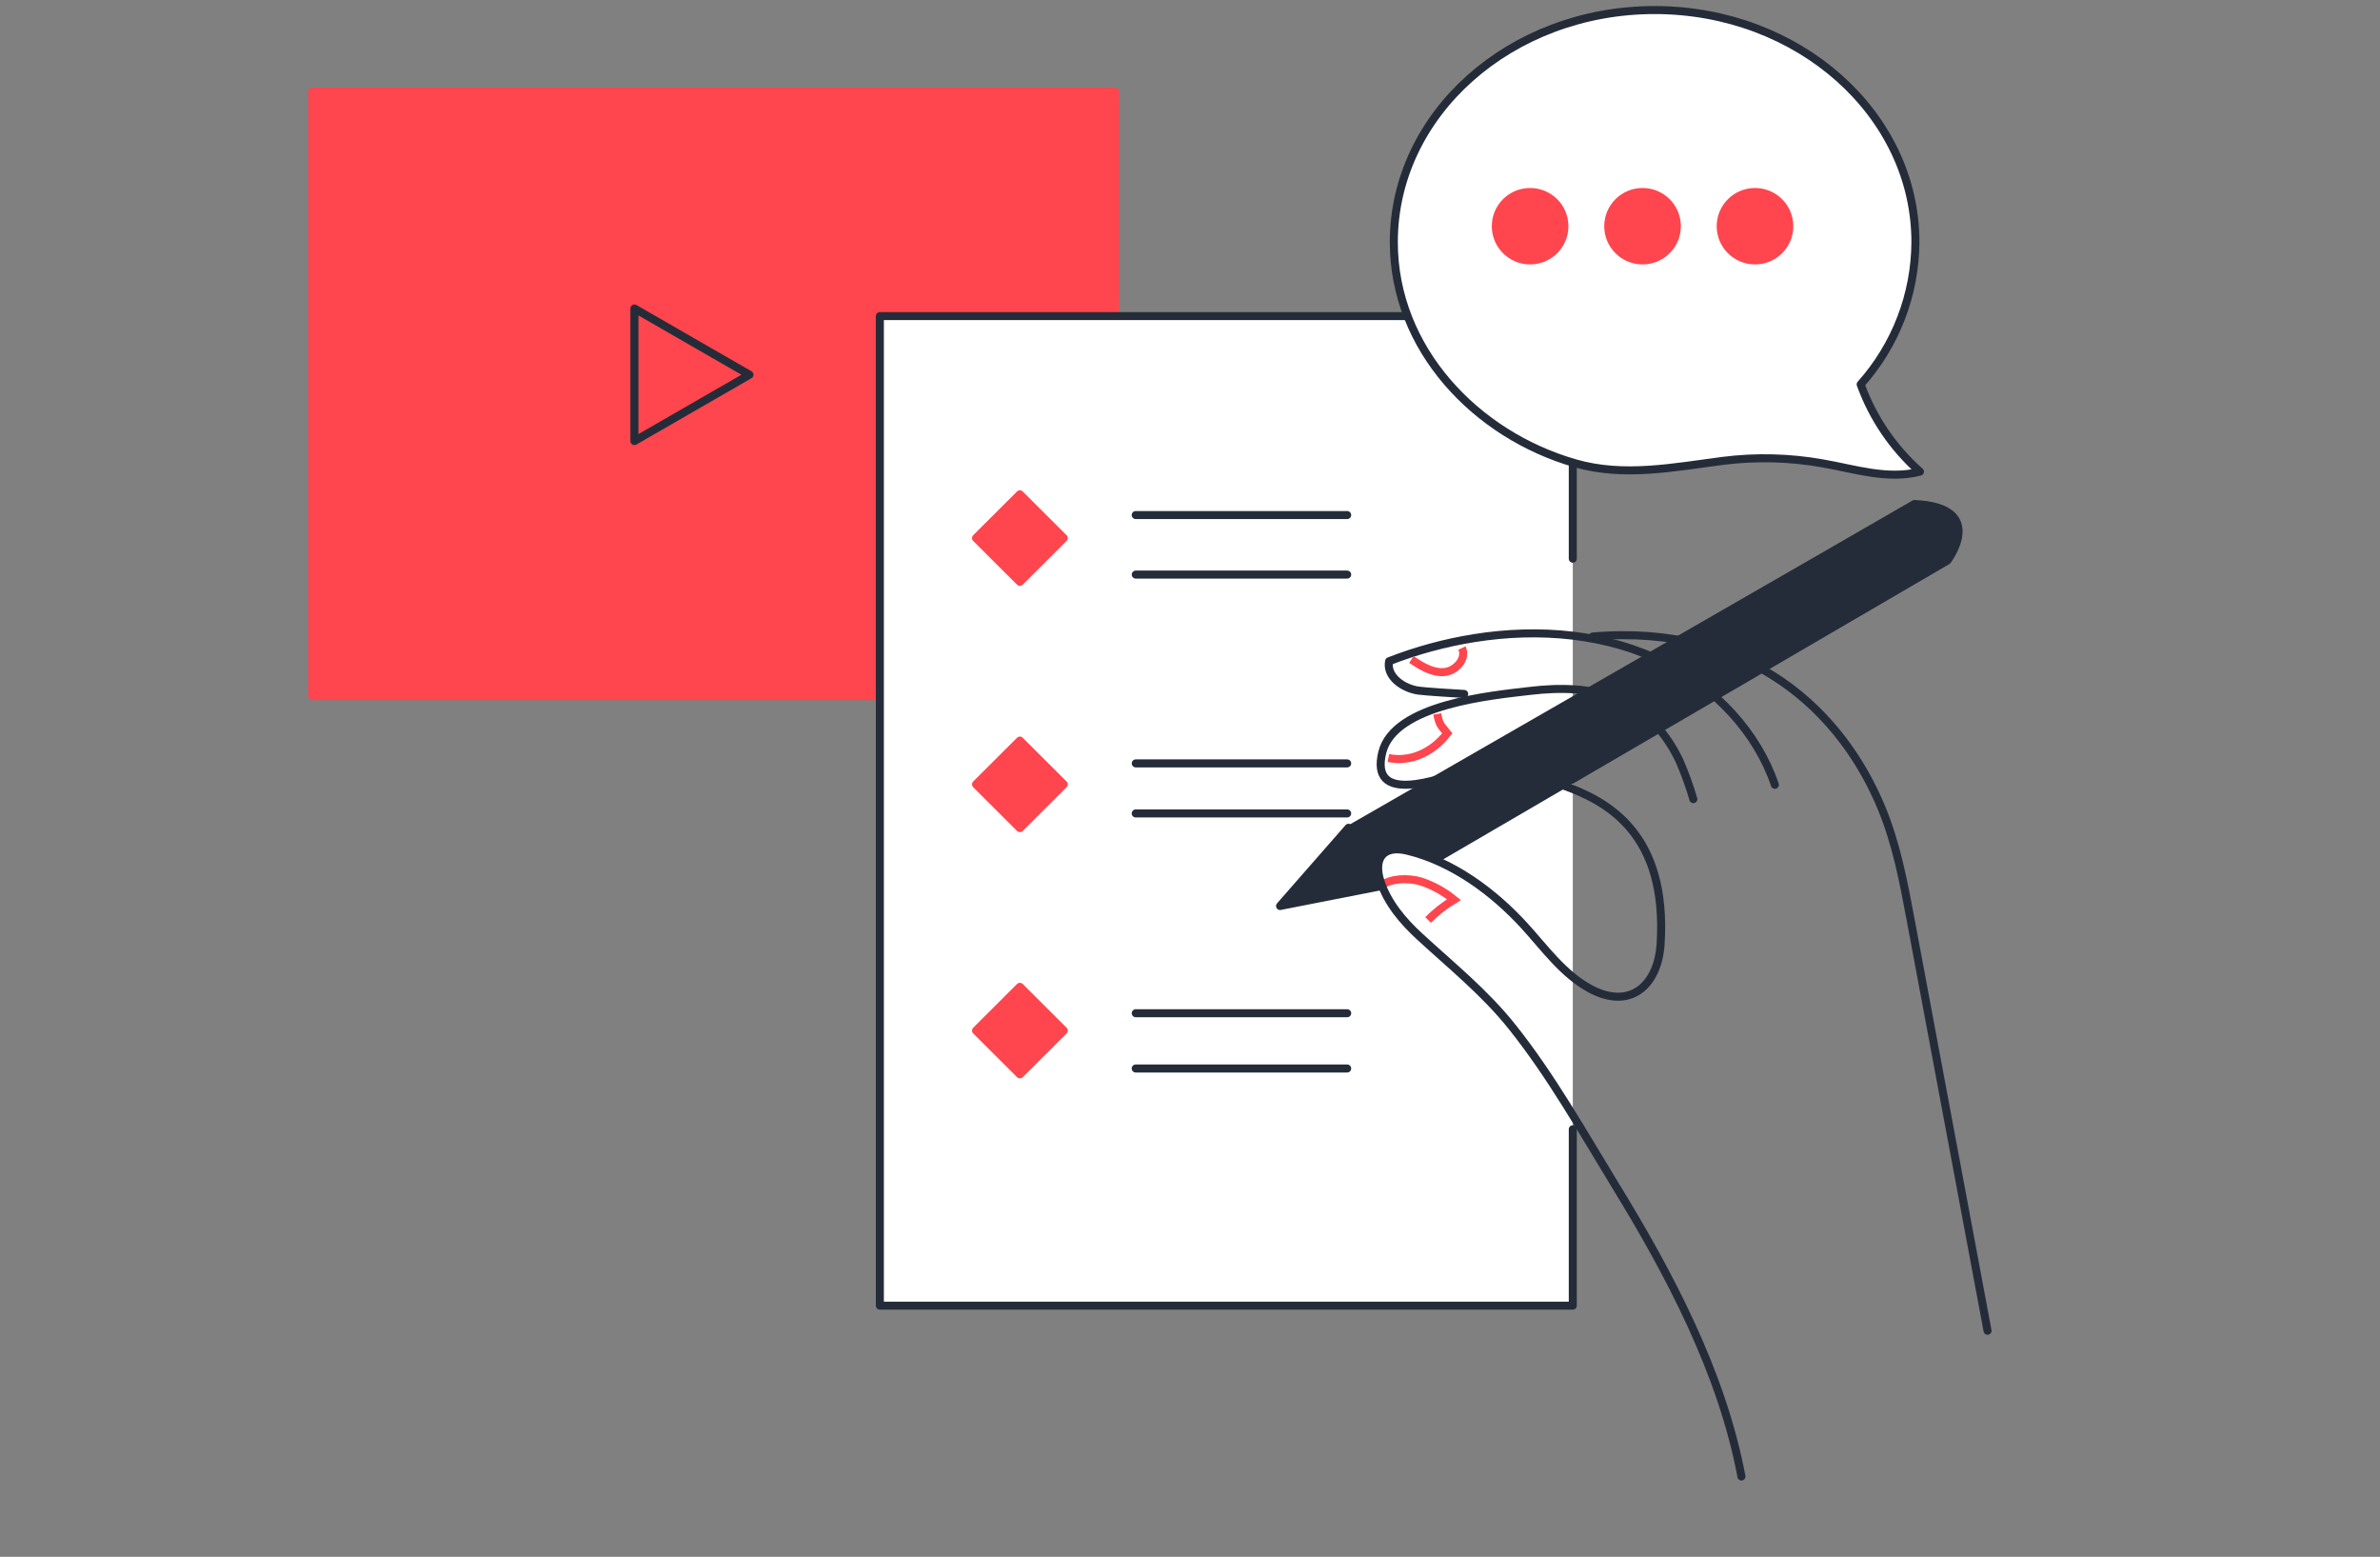 <svg width="445" height="291" viewBox="0 0 445 291" fill="none" xmlns="http://www.w3.org/2000/svg">
<rect x="0" y="0" width="445" height="291" fill="#808080" stroke="none"/>
<path d="M208.5 17.135H58.381V130.113H208.5V17.135Z" fill="#FF454D" stroke="#FF454D" stroke-width="1.5" stroke-linecap="round" stroke-linejoin="round"/>
<path d="M294.072 211.077V244.05H164.511V59.084H294.072V104.431" fill="white"/>
<path d="M294.072 211.077V244.05H164.511V59.084H294.072V104.431" stroke="#252C39" stroke-width="1.5" stroke-linecap="round" stroke-linejoin="round"/>
<path d="M347.898 71.846C354.44 64.52 358.079 55.068 358.134 45.259C358.134 21.298 336.298 1.878 309.371 1.878C282.444 1.878 260.609 21.298 260.609 45.259C260.609 65.188 275.953 81.27 294.512 86.593C303.646 89.228 312.947 87.331 322.134 86.145C328.332 85.359 334.613 85.516 340.764 86.61C346.806 87.656 352.84 89.719 358.988 88.165C353.978 83.738 350.164 78.126 347.898 71.846Z" fill="white" stroke="#252C39" stroke-width="1.5" stroke-linecap="round" stroke-linejoin="round"/>
<path d="M297.797 118.976C327.508 116.456 344.481 133.311 351.801 151.026C354.575 157.728 355.932 164.904 357.262 172.027L371.619 248.74" stroke="#252C39" stroke-width="1.5" stroke-linecap="round" stroke-linejoin="round"/>
<path d="M140.13 70.045L118.62 57.661V82.438L140.13 70.045Z" stroke="#252C39" stroke-width="1.5" stroke-linecap="round" stroke-linejoin="round"/>
<path d="M259.596 141.681C263.542 142.507 267.77 140.741 270.606 137.07C269.435 135.594 269.118 135.515 268.73 133.451" stroke="#FF454D" stroke-width="1.5" stroke-miterlimit="10"/>
<path d="M276.587 143.016C267.497 146.529 256.179 150.043 258.442 140.671C260.636 131.589 279.089 129.982 285.942 129.156C297.912 127.716 308.112 129.982 313.969 142.094C315.011 144.46 315.894 146.892 316.612 149.375" stroke="#252C39" stroke-width="1.5" stroke-linecap="round" stroke-linejoin="round"/>
<path d="M273.768 129.709C272.57 129.648 266.317 129.262 265.145 129.077C262.291 128.638 259.164 126.442 259.728 123.596C264.864 121.594 270.2 120.145 275.645 119.275C287.747 117.343 300.589 118.397 311.512 123.974C320.813 128.691 328.538 136.912 331.859 146.696" stroke="#252C39" stroke-width="1.5" stroke-linecap="round" stroke-linejoin="round"/>
<path d="M263.886 123.28C265.735 124.501 267.761 125.774 269.972 125.625C272.183 125.476 274.315 123.113 273.346 121.128" stroke="#FF454D" stroke-width="1.5" stroke-miterlimit="10"/>
<path d="M212.349 96.272H251.889" stroke="#252C39" stroke-width="1.5" stroke-linecap="round" stroke-linejoin="round"/>
<path d="M212.357 107.4H251.889" stroke="#252C39" stroke-width="1.5" stroke-linecap="round" stroke-linejoin="round"/>
<path d="M212.357 142.691H251.889" stroke="#252C39" stroke-width="1.5" stroke-linecap="round" stroke-linejoin="round"/>
<path d="M212.349 152.045H251.889" stroke="#252C39" stroke-width="1.5" stroke-linecap="round" stroke-linejoin="round"/>
<path d="M212.357 189.392H251.889" stroke="#252C39" stroke-width="1.5" stroke-linecap="round" stroke-linejoin="round"/>
<path d="M212.349 199.721H251.889" stroke="#252C39" stroke-width="1.5" stroke-linecap="round" stroke-linejoin="round"/>
<path d="M258.486 165.598C258.486 165.598 254.152 161.812 258.935 158.949C263.339 156.314 269.505 159.959 269.505 159.959L364.097 104.791C364.097 104.791 371.733 94.805 357.931 94.207C357.658 94.445 252.311 155.014 252.311 155.014L252.144 154.724L239.337 169.348L258.442 165.598H258.486Z" fill="#252C39" stroke="#252C39" stroke-width="1.5" stroke-linecap="round" stroke-linejoin="round"/>
<path d="M258.266 165.528C260.028 164.175 263.234 164.052 265.691 164.763C267.935 165.518 270.024 166.669 271.857 168.163C270.093 169.225 268.466 170.499 267.013 171.957" stroke="#FF454D" stroke-width="1.5" stroke-miterlimit="10"/>
<path d="M325.605 275.985C321.95 256.53 312.093 237.989 302.034 221.582C295.956 211.639 290.108 201.205 282.771 191.991C277.635 185.536 271.443 180.573 265.401 175.013C262.327 172.185 259.464 168.812 258.134 164.798C256.751 160.591 258.513 157.895 263.137 159.01C271.593 161.048 279.265 166.739 285.043 173.063C288.787 177.165 292.239 182.031 297.225 184.763C304.888 188.952 310.014 184.069 310.49 176.462C311.803 155.848 300.607 149.753 292.204 146.784" stroke="#252C39" stroke-width="1.5" stroke-linecap="round" stroke-linejoin="round"/>
<path d="M286.091 48.675C289.633 48.675 292.503 45.813 292.503 42.281C292.503 38.75 289.633 35.887 286.091 35.887C282.55 35.887 279.679 38.75 279.679 42.281C279.679 45.813 282.55 48.675 286.091 48.675Z" fill="#FF454D" stroke="#FF454D" stroke-width="1.5" stroke-linecap="round" stroke-linejoin="round"/>
<path d="M307.117 48.675C310.658 48.675 313.529 45.813 313.529 42.281C313.529 38.75 310.658 35.887 307.117 35.887C303.575 35.887 300.704 38.75 300.704 42.281C300.704 45.813 303.575 48.675 307.117 48.675Z" fill="#FF454D" stroke="#FF454D" stroke-width="1.5" stroke-linecap="round" stroke-linejoin="round"/>
<path d="M328.142 48.675C331.683 48.675 334.554 45.813 334.554 42.281C334.554 38.75 331.683 35.887 328.142 35.887C324.6 35.887 321.729 38.75 321.729 42.281C321.729 45.813 324.6 48.675 328.142 48.675Z" fill="#FF454D" stroke="#FF454D" stroke-width="1.5" stroke-linecap="round" stroke-linejoin="round"/>
<path d="M190.693 92.396L182.491 100.575L190.693 108.755L198.896 100.575L190.693 92.396Z" fill="#FF454D" stroke="#FF454D" stroke-width="1.5" stroke-linecap="round" stroke-linejoin="round"/>
<path d="M190.693 138.428L182.49 146.608L190.693 154.787L198.896 146.608L190.693 138.428Z" fill="#FF454D" stroke="#FF454D" stroke-width="1.5" stroke-linecap="round" stroke-linejoin="round"/>
<path d="M190.695 184.455L182.493 192.634L190.695 200.813L198.898 192.634L190.695 184.455Z" fill="#FF454D" stroke="#FF454D" stroke-width="1.5" stroke-linecap="round" stroke-linejoin="round"/>
</svg>
